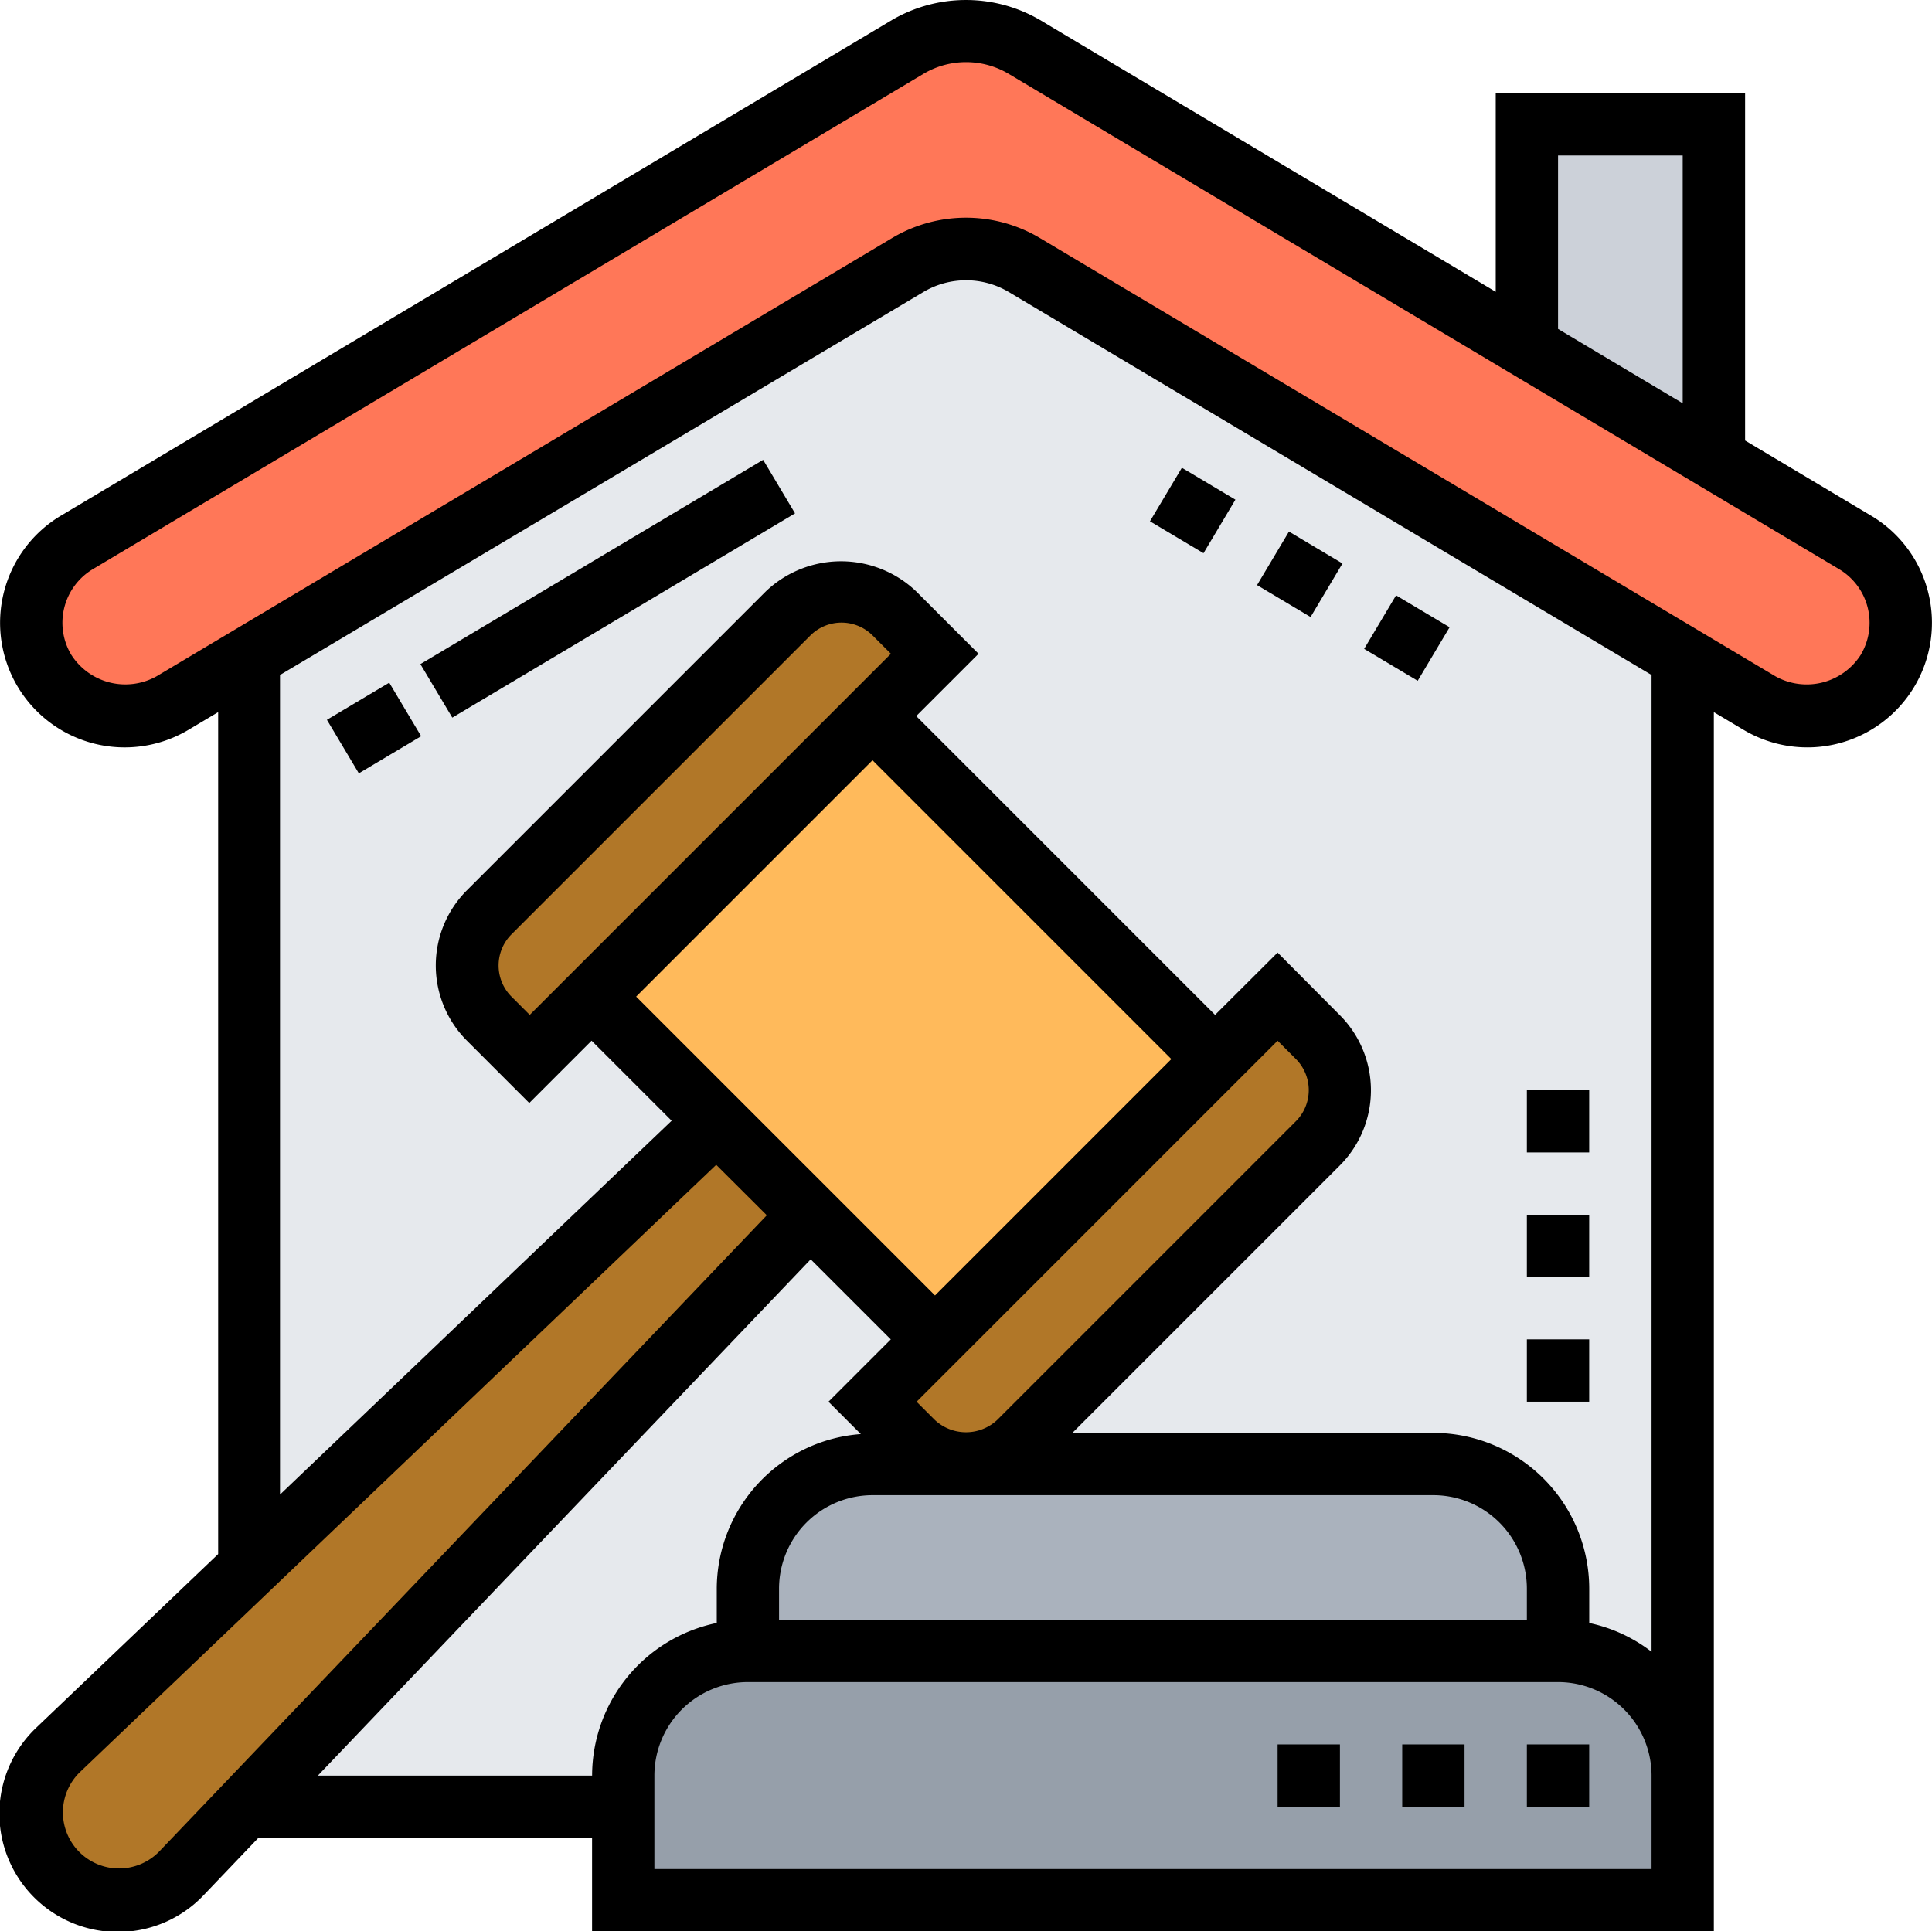<svg xmlns="http://www.w3.org/2000/svg" width="49.133" height="49.121" viewBox="0 0 49.133 49.121">
  <g id="litigio" transform="translate(-0.999 -1.012)">
    <path id="Trazado_148503" data-name="Trazado 148503" d="M45.291,19.3,28.685,9.4a2.89,2.89,0,0,0-2.948,0L9.132,19.3H8.985V48.508l-.055.058.055.055H45.438V19.3Z" transform="translate(-1.646 -1.658)" fill="#e6e9ed"/>
    <path id="Trazado_148504" data-name="Trazado 148504" d="M44.773,54a3.169,3.169,0,0,1,3.17,3.17v3.17H21V57.17A3.169,3.169,0,0,1,24.17,54Z" transform="translate(-4.151 -10.998)" fill="#969faa"/>
    <path id="Trazado_148505" data-name="Trazado 148505" d="M25,51.17A3.169,3.169,0,0,1,28.17,48H42.434a3.169,3.169,0,0,1,3.17,3.17v1.585H25Z" transform="translate(-4.982 -9.753)" fill="#aab2bd"/>
    <path id="Trazado_148506" data-name="Trazado 148506" d="M21.811,39.377l-14.319,15L5.827,56.121a2.205,2.205,0,0,1-1.609.689A2.219,2.219,0,0,1,2,54.592a2.205,2.205,0,0,1,.689-1.609l4.984-4.755L19.434,37Z" transform="translate(-0.208 -7.47)" fill="#b17728"/>
    <path id="Trazado_148507" data-name="Trazado 148507" d="M35.849,32.717l-7.132,7.132-3.17-3.17L23.17,34.3,20,31.132,27.132,24Z" transform="translate(-3.944 -4.771)" fill="#ffba5b"/>
    <path id="Trazado_148508" data-name="Trazado 148508" d="M40.324,34.022a1.913,1.913,0,0,1,0,2.71l-7.592,7.592a1.913,1.913,0,0,1-2.71,0L29,43.3l1.585-1.585,7.132-7.132L39.3,33Z" transform="translate(-5.812 -6.639)" fill="#b17728"/>
    <path id="Trazado_148509" data-name="Trazado 148509" d="M27.887,21.585,26.3,23.17,19.17,30.3l-1.585,1.585-1.022-1.022a1.913,1.913,0,0,1,0-2.71l7.592-7.592a1.913,1.913,0,0,1,2.71,0Z" transform="translate(-3.114 -3.941)" fill="#b17728"/>
    <path id="Trazado_148510" data-name="Trazado 148510" d="M54.755,5v8.495L50,10.658V5Z" transform="translate(-10.171 -0.828)" fill="#ccd1d9"/>
    <path id="Trazado_148511" data-name="Trazado 148511" d="M48.382,15.012A2.377,2.377,0,1,1,45.957,19.1L44,17.936,27.248,7.951a2.89,2.89,0,0,0-2.948,0L7.548,17.936,5.59,19.1a2.377,2.377,0,0,1-2.425-4.089L24.3,2.4a2.89,2.89,0,0,1,2.948,0l12.79,7.631,4.755,2.837Z" transform="translate(-0.208 -0.205)" fill="#ff7758"/>
    <path id="Trazado_148512" data-name="Trazado 148512" d="M0,0H1.585V1.585H0Z" transform="matrix(0.512, -0.859, 0.859, 0.512, 32.967, 15.894)"/>
    <path id="Trazado_148513" data-name="Trazado 148513" d="M0,0H1.585V1.585H0Z" transform="matrix(0.512, -0.859, 0.859, 0.512, 30.244, 14.271)"/>
    <path id="Trazado_148514" data-name="Trazado 148514" d="M0,0H1.585V1.585H0Z" transform="matrix(0.512, -0.859, 0.859, 0.512, 35.691, 17.516)"/>
    <path id="Trazado_148515" data-name="Trazado 148515" d="M0,0H1.845V1.585H0Z" transform="matrix(0.859, -0.512, 0.512, 0.859, 9.313, 19.32)"/>
    <path id="Trazado_148516" data-name="Trazado 148516" d="M0,0H10.147V1.585H0Z" transform="matrix(0.859, -0.512, 0.512, 0.859, 11.69, 17.903)"/>
    <path id="Trazado_148517" data-name="Trazado 148517" d="M50.032,16.067a3.15,3.15,0,0,0-1.453-1.941l-3.2-1.91V3.38H39.037V8.434L27.445,1.52a3.733,3.733,0,0,0-3.759,0L2.553,14.125a3.173,3.173,0,0,0-1.11,4.343,3.169,3.169,0,0,0,4.345,1.109l.759-.452V40.538L1.933,44.943A3.012,3.012,0,1,0,6.191,49.2L7.57,47.756h8.486v2.377H44.584V19.125l.761.453a3.169,3.169,0,0,0,4.687-3.511Zm-9.41-11.1h3.17V11.27l-3.17-1.891ZM5.044,48.107a1.427,1.427,0,1,1-2.018-2.018L19.213,30.638,20.5,31.921Zm9.427-21.282-.464-.464a1.121,1.121,0,0,1,0-1.585l7.6-7.6a1.121,1.121,0,0,1,1.585,0l.464.464Zm8.717-6.476,7.6,7.6-6.011,6.011-7.6-7.6Zm16.641,21.86H20.811v-.792a2.38,2.38,0,0,1,2.377-2.377H37.452a2.38,2.38,0,0,1,2.377,2.377ZM24.773,37.127l-.464-.464,9.181-9.181.464.464a1.121,1.121,0,0,1,0,1.585l-7.6,7.6A1.161,1.161,0,0,1,24.773,37.127Zm-8.717,9.045H9.083l12.533-13.13,2.037,2.036-1.585,1.585.823.823a3.955,3.955,0,0,0-3.664,3.932v.872a3.97,3.97,0,0,0-3.17,3.882ZM43,48.549H17.641V46.171a2.38,2.38,0,0,1,2.377-2.377h20.6A2.38,2.38,0,0,1,43,46.171v2.377Zm0-5.526a3.924,3.924,0,0,0-1.585-.732v-.873a3.967,3.967,0,0,0-3.962-3.962H28.271l6.8-6.8a2.705,2.705,0,0,0,0-3.826L33.49,25.24,31.9,26.825l-7.6-7.6,1.585-1.585-1.585-1.585a2.77,2.77,0,0,0-3.826,0l-7.6,7.6a2.705,2.705,0,0,0,0,3.826l1.585,1.585,1.585-1.585,2.036,2.036-9.96,9.508V18.18L24.5,8.429a2.124,2.124,0,0,1,2.135,0L43,18.18ZM48.325,17.66a1.632,1.632,0,0,1-2.17.556L27.445,7.067a3.671,3.671,0,0,0-3.759,0L4.979,18.214a1.631,1.631,0,0,1-2.172-.555,1.588,1.588,0,0,1,.557-2.173L24.5,2.881a2.119,2.119,0,0,1,2.134,0L47.769,15.488a1.588,1.588,0,0,1,.555,2.172Z"/>
    <path id="Trazado_148518" data-name="Trazado 148518" d="M50,57h1.585v1.585H50Z" transform="translate(-10.171 -11.621)"/>
    <path id="Trazado_148519" data-name="Trazado 148519" d="M42,57h1.585v1.585H42Z" transform="translate(-8.51 -11.621)"/>
    <path id="Trazado_148520" data-name="Trazado 148520" d="M46,57h1.585v1.585H46Z" transform="translate(-9.341 -11.621)"/>
    <path id="Trazado_148521" data-name="Trazado 148521" d="M50,40h1.585v1.585H50Z" transform="translate(-10.171 -8.092)"/>
    <path id="Trazado_148522" data-name="Trazado 148522" d="M50,36h1.585v1.585H50Z" transform="translate(-10.171 -7.262)"/>
    <path id="Trazado_148523" data-name="Trazado 148523" d="M50,44h1.585v1.585H50Z" transform="translate(-10.171 -8.923)"/>
  </g>
</svg>
